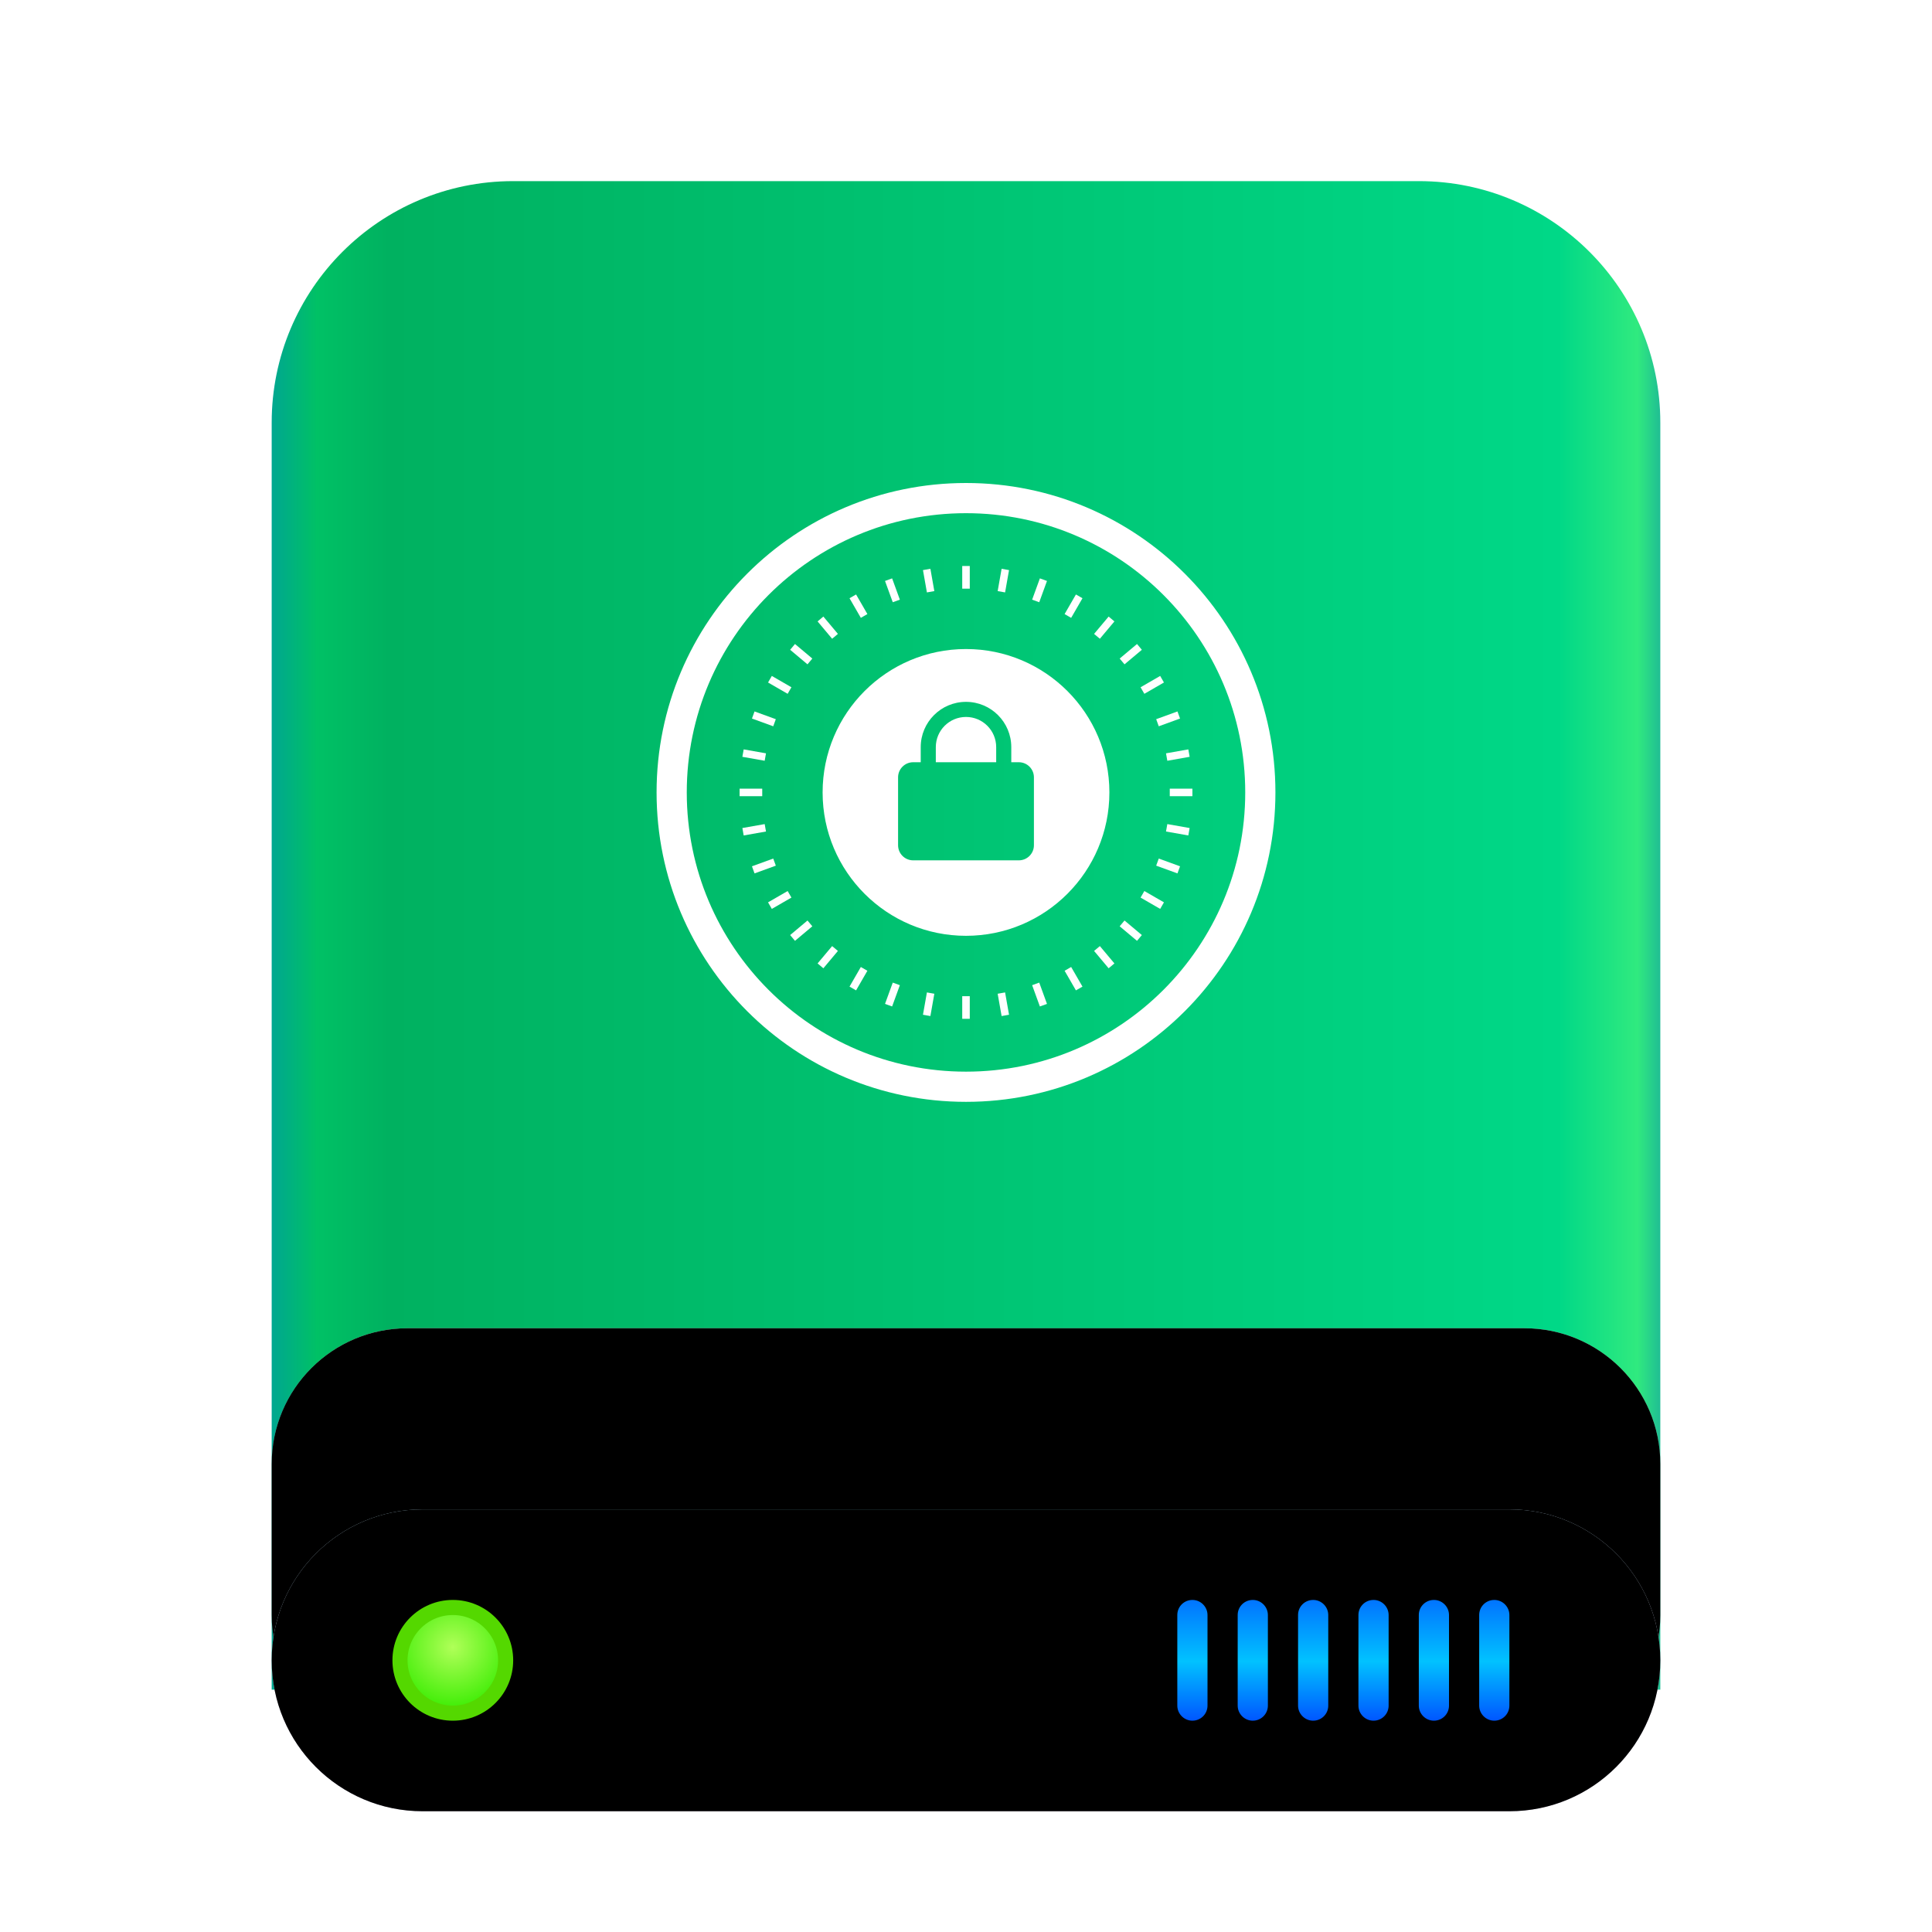 <svg xmlns="http://www.w3.org/2000/svg" xmlns:xlink="http://www.w3.org/1999/xlink" width="128" height="128" viewBox="0 0 128 128">
  <defs>
    <filter id="drive-harddisk-encrypted-a" width="134.8%" height="129.6%" x="-17.4%" y="-14.8%" filterUnits="objectBoundingBox">
      <feOffset dy="2" in="SourceAlpha" result="shadowOffsetOuter1"/>
      <feGaussianBlur in="shadowOffsetOuter1" result="shadowBlurOuter1" stdDeviation="3"/>
      <feComposite in="shadowBlurOuter1" in2="SourceAlpha" operator="out" result="shadowBlurOuter1"/>
      <feColorMatrix in="shadowBlurOuter1" result="shadowMatrixOuter1" values="0 0 0 0 0   0 0 0 0 0   0 0 0 0 0  0 0 0 0.2 0"/>
      <feMerge>
        <feMergeNode in="shadowMatrixOuter1"/>
        <feMergeNode in="SourceGraphic"/>
      </feMerge>
    </filter>
    <linearGradient id="drive-harddisk-encrypted-b" x1="102.549%" x2="-2.652%" y1="57.682%" y2="57.682%">
      <stop offset="0%" stop-color="#0067BC"/>
      <stop offset="4.571%" stop-color="#30EA7F"/>
      <stop offset="9.931%" stop-color="#00D887"/>
      <stop offset="88.945%" stop-color="#00B160"/>
      <stop offset="93.793%" stop-color="#00C165"/>
      <stop offset="100%" stop-color="#008CBD"/>
    </linearGradient>
    <linearGradient id="drive-harddisk-encrypted-c" x1="100%" x2="0%" y1="56.43%" y2="56.43%">
      <stop offset="0%" stop-color="#FFF" stop-opacity=".5"/>
      <stop offset="9.936%" stop-color="#FFF" stop-opacity=".9"/>
      <stop offset="52.356%" stop-color="#FFF" stop-opacity=".7"/>
      <stop offset="87.648%" stop-color="#FFF" stop-opacity=".9"/>
      <stop offset="100%" stop-color="#FFF" stop-opacity=".5"/>
    </linearGradient>
    <path id="drive-harddisk-encrypted-d" d="M3.77867661e-09,84.994 C3.16123574e-09,80.027 4.027,76 9.01,76 L82.99,76 C87.966,76 92,80.027 92,84.994 L92,95.006 C92,99.973 87.973,104 82.99,104 L9.01,104 C4.034,104 5.64058313e-09,99.973 5.0231144e-09,95.006 L3.77867661e-09,84.994 Z"/>
    <filter id="drive-harddisk-encrypted-e" width="101.1%" height="103.6%" x="-.5%" y="-1.8%" filterUnits="objectBoundingBox">
      <feMorphology in="SourceAlpha" radius="1" result="shadowSpreadInner1"/>
      <feOffset in="shadowSpreadInner1" result="shadowOffsetInner1"/>
      <feComposite in="shadowOffsetInner1" in2="SourceAlpha" k2="-1" k3="1" operator="arithmetic" result="shadowInnerInner1"/>
      <feColorMatrix in="shadowInnerInner1" values="0 0 0 0 1   0 0 0 0 1   0 0 0 0 1  0 0 0 0.5 0"/>
    </filter>
    <radialGradient id="drive-harddisk-encrypted-f" cx="48.239%" cy="19.103%" r="78.654%" fx="48.239%" fy="19.103%" gradientTransform="matrix(0 1 -.778 0 .631 -.291)">
      <stop offset="0%" stop-color="#7CFFFE"/>
      <stop offset="100%" stop-color="#D6CDE6"/>
    </radialGradient>
    <path id="drive-harddisk-encrypted-g" d="M-2.13140083e-09,98 C-2.13140083e-09,92.477 4.468,88 9.999,88 L82.001,88 C87.523,88 92,92.476 92,98 L92,98 C92,103.523 87.532,108 82.001,108 L9.999,108 C4.477,108 -2.13140083e-09,103.524 -2.13140083e-09,98 L-2.13140083e-09,98 Z"/>
    <filter id="drive-harddisk-encrypted-h" width="101.1%" height="105%" x="-.5%" y="-2.5%" filterUnits="objectBoundingBox">
      <feMorphology in="SourceAlpha" radius="1" result="shadowSpreadInner1"/>
      <feOffset in="shadowSpreadInner1" result="shadowOffsetInner1"/>
      <feComposite in="shadowOffsetInner1" in2="SourceAlpha" k2="-1" k3="1" operator="arithmetic" result="shadowInnerInner1"/>
      <feColorMatrix in="shadowInnerInner1" values="0 0 0 0 0   0 0 0 0 0.239   0 0 0 0 0.612  0 0 0 0.2 0"/>
    </filter>
    <linearGradient id="drive-harddisk-encrypted-k" x1="50%" x2="50%" y1="0%" y2="100%">
      <stop offset="0%" stop-color="#0174FF"/>
      <stop offset="50.85%" stop-color="#01C2FF"/>
      <stop offset="100%" stop-color="#0056FF"/>
    </linearGradient>
    <path id="drive-harddisk-encrypted-j" d="M61,94 C61.552,94 62,94.453 62,94.997 L62,101.003 C62,101.514 61.617,101.936 61.117,101.993 L61,102 C60.448,102 60,101.547 60,101.003 L60,94.997 C60,94.486 60.383,94.064 60.883,94.007 L61,94 Z M65,94 C65.552,94 66,94.453 66,94.997 L66,101.003 C66,101.514 65.617,101.936 65.117,101.993 L65,102 C64.448,102 64,101.547 64,101.003 L64,94.997 C64,94.486 64.383,94.064 64.883,94.007 L65,94 Z M69,94 C69.552,94 70,94.453 70,94.997 L70,101.003 C70,101.514 69.617,101.936 69.117,101.993 L69,102 C68.448,102 68,101.547 68,101.003 L68,94.997 C68,94.486 68.383,94.064 68.883,94.007 L69,94 Z M73,94 C73.552,94 74,94.453 74,94.997 L74,101.003 C74,101.514 73.617,101.936 73.117,101.993 L73,102 C72.448,102 72,101.547 72,101.003 L72,94.997 C72,94.486 72.383,94.064 72.883,94.007 L73,94 Z M77,94 C77.552,94 78,94.453 78,94.997 L78,101.003 C78,101.514 77.617,101.936 77.117,101.993 L77,102 C76.448,102 76,101.547 76,101.003 L76,94.997 C76,94.486 76.383,94.064 76.883,94.007 L77,94 Z M81,94 C81.552,94 82,94.453 82,94.997 L82,101.003 C82,101.514 81.617,101.936 81.117,101.993 L81,102 C80.448,102 80,101.547 80,101.003 L80,94.997 C80,94.486 80.383,94.064 80.883,94.007 L81,94 Z"/>
    <filter id="drive-harddisk-encrypted-i" width="104.5%" height="125%" x="-2.3%" y="-6.2%" filterUnits="objectBoundingBox">
      <feOffset dy="1" in="SourceAlpha" result="shadowOffsetOuter1"/>
      <feColorMatrix in="shadowOffsetOuter1" values="0 0 0 0 1   0 0 0 0 1   0 0 0 0 1  0 0 0 0.3 0"/>
    </filter>
    <radialGradient id="drive-harddisk-encrypted-l" cx="50%" cy="37.643%" r="62.357%" fx="50%" fy="37.643%">
      <stop offset="0%" stop-color="#B0FF58"/>
      <stop offset="100%" stop-color="#37EC00"/>
    </radialGradient>
  </defs>
  <g fill="none" fill-rule="evenodd">
    <g filter="url(#drive-harddisk-encrypted-a)" transform="translate(18 10)">
      <path fill="url(#drive-harddisk-encrypted-b)" d="M-3.48450158e-10,16.002 C-3.48450158e-10,7.164 7.162,4.06657819e-10 15.999,4.06657819e-10 L76.001,4.06657819e-10 C84.837,4.06657819e-10 92,7.168 92,16.002 L92,99.944 L-3.48450158e-10,99.944 L-3.48450158e-10,16.002 Z"/>
      <use fill="url(#drive-harddisk-encrypted-c)" xlink:href="#drive-harddisk-encrypted-d"/>
      <use fill="#000" filter="url(#drive-harddisk-encrypted-e)" xlink:href="#drive-harddisk-encrypted-d"/>
      <use fill="url(#drive-harddisk-encrypted-f)" xlink:href="#drive-harddisk-encrypted-g"/>
      <use fill="#000" filter="url(#drive-harddisk-encrypted-h)" xlink:href="#drive-harddisk-encrypted-g"/>
      <use fill="#000" filter="url(#drive-harddisk-encrypted-i)" xlink:href="#drive-harddisk-encrypted-j"/>
      <use fill="url(#drive-harddisk-encrypted-k)" xlink:href="#drive-harddisk-encrypted-j"/>
      <path fill="url(#drive-harddisk-encrypted-l)" stroke="#54D800" d="M12,101.5 C13.933,101.5 15.5,99.933 15.5,98 C15.5,96.067 13.933,94.5 12,94.5 C10.067,94.5 8.5,96.067 8.5,98 C8.5,99.933 10.067,101.5 12,101.5 Z"/>
    </g>
    <g fill="#FFF" transform="translate(43.5 32)">
      <path d="M20.5,0 C31.822,-2.07978778e-15 41,9.178 41,20.5 C41,31.822 31.822,41 20.5,41 C9.178,41 1.38652519e-15,31.822 0,20.5 C-1.38652519e-15,9.178 9.178,2.07978778e-15 20.5,0 Z M20.5,2 C10.283,2 2,10.283 2,20.5 C2,30.717 10.283,39 20.5,39 C30.717,39 39,30.717 39,20.5 C39,10.283 30.717,2 20.5,2 Z M20.5,11 C25.747,11 30,15.253 30,20.5 C30,25.747 25.747,30 20.5,30 C15.253,30 11,25.747 11,20.5 C11,15.253 15.253,11 20.5,11 Z M20.5,14.5 C18.843,14.5 17.5,15.843 17.5,17.5 L17.5,17.5 L17.5,18.5 L17,18.5 C16.448,18.5 16,18.948 16,19.5 L16,19.5 L16,24 C16,24.552 16.448,25 17,25 L17,25 L24,25 C24.552,25 25,24.552 25,24 L25,24 L25,19.5 C25,18.948 24.552,18.5 24,18.5 L24,18.5 L23.5,18.5 L23.5,17.5 C23.5,15.843 22.157,14.5 20.5,14.5 Z M20.5,15.5 C21.605,15.5 22.5,16.395 22.5,17.5 L22.5,17.5 L22.5,18.5 L18.5,18.5 L18.5,17.5 C18.5,16.395 19.395,15.5 20.5,15.5 Z"/>
      <path d="M15.25,28.5 L15.25,30 L14.75,30 L14.75,28.5 L15.25,28.5 Z M17.59,28.251 L17.851,29.729 L17.359,29.816 L17.098,28.338 L17.59,28.251 Z M12.41,28.251 L12.902,28.338 L12.641,29.816 L12.149,29.729 L12.41,28.251 Z M19.852,27.6 L20.365,29.01 L19.895,29.181 L19.382,27.771 L19.852,27.6 Z M10.148,27.6 L10.618,27.771 L10.105,29.181 L9.635,29.01 L10.148,27.6 Z M21.967,26.566 L22.717,27.865 L22.283,28.115 L21.533,26.816 L21.967,26.566 Z M8.033,26.566 L8.467,26.816 L7.717,28.115 L7.283,27.865 L8.033,26.566 Z M23.869,25.181 L24.833,26.33 L24.45,26.651 L23.486,25.502 L23.869,25.181 Z M6.131,25.181 L6.514,25.502 L5.55,26.651 L5.167,26.33 L6.131,25.181 Z M25.502,23.486 L26.651,24.45 L26.33,24.833 L25.181,23.869 L25.502,23.486 Z M4.498,23.486 L4.819,23.869 L3.67,24.833 L3.349,24.45 L4.498,23.486 Z M26.816,21.533 L28.115,22.283 L27.865,22.717 L26.566,21.967 L26.816,21.533 Z M3.184,21.533 L3.434,21.967 L2.135,22.717 L1.885,22.283 L3.184,21.533 Z M27.771,19.382 L29.181,19.895 L29.01,20.365 L27.6,19.852 L27.771,19.382 Z M2.229,19.382 L2.4,19.852 L0.99,20.365 L0.819,19.895 L2.229,19.382 Z M28.338,17.098 L29.816,17.359 L29.729,17.851 L28.251,17.59 L28.338,17.098 Z M1.662,17.098 L1.749,17.59 L0.271,17.851 L0.184,17.359 L1.662,17.098 Z M30,14.75 L30,15.25 L28.5,15.25 L28.5,14.75 L30,14.75 Z M1.5,14.75 L1.5,15.25 L0,15.25 L-9.18485099e-17,14.75 L1.5,14.75 Z M29.729,12.149 L29.816,12.641 L28.338,12.902 L28.251,12.41 L29.729,12.149 Z M0.271,12.149 L1.749,12.41 L1.662,12.902 L0.184,12.641 L0.271,12.149 Z M29.01,9.635 L29.181,10.105 L27.771,10.618 L27.6,10.148 L29.01,9.635 Z M0.99,9.635 L2.4,10.148 L2.229,10.618 L0.819,10.105 L0.99,9.635 Z M27.865,7.283 L28.115,7.717 L26.816,8.467 L26.566,8.033 L27.865,7.283 Z M2.135,7.283 L3.434,8.033 L3.184,8.467 L1.885,7.717 L2.135,7.283 Z M26.33,5.167 L26.651,5.55 L25.502,6.514 L25.181,6.131 L26.33,5.167 Z M3.67,5.167 L4.819,6.131 L4.498,6.514 L3.349,5.55 L3.67,5.167 Z M24.45,3.349 L24.833,3.67 L23.869,4.819 L23.486,4.498 L24.45,3.349 Z M5.55,3.349 L6.514,4.498 L6.131,4.819 L5.167,3.67 L5.55,3.349 Z M22.283,1.885 L22.717,2.135 L21.967,3.434 L21.533,3.184 L22.283,1.885 Z M7.717,1.885 L8.467,3.184 L8.033,3.434 L7.283,2.135 L7.717,1.885 Z M19.895,0.819 L20.365,0.99 L19.852,2.4 L19.382,2.229 L19.895,0.819 Z M10.105,0.819 L10.618,2.229 L10.148,2.4 L9.635,0.99 L10.105,0.819 Z M17.359,0.184 L17.851,0.271 L17.59,1.749 L17.098,1.662 L17.359,0.184 Z M12.641,0.184 L12.902,1.662 L12.41,1.749 L12.149,0.271 L12.641,0.184 Z M15.25,0 L15.25,1.5 L14.75,1.5 L14.75,0 L15.25,0 Z" transform="translate(5.5 5.5)"/>
    </g>
  </g>
</svg>

